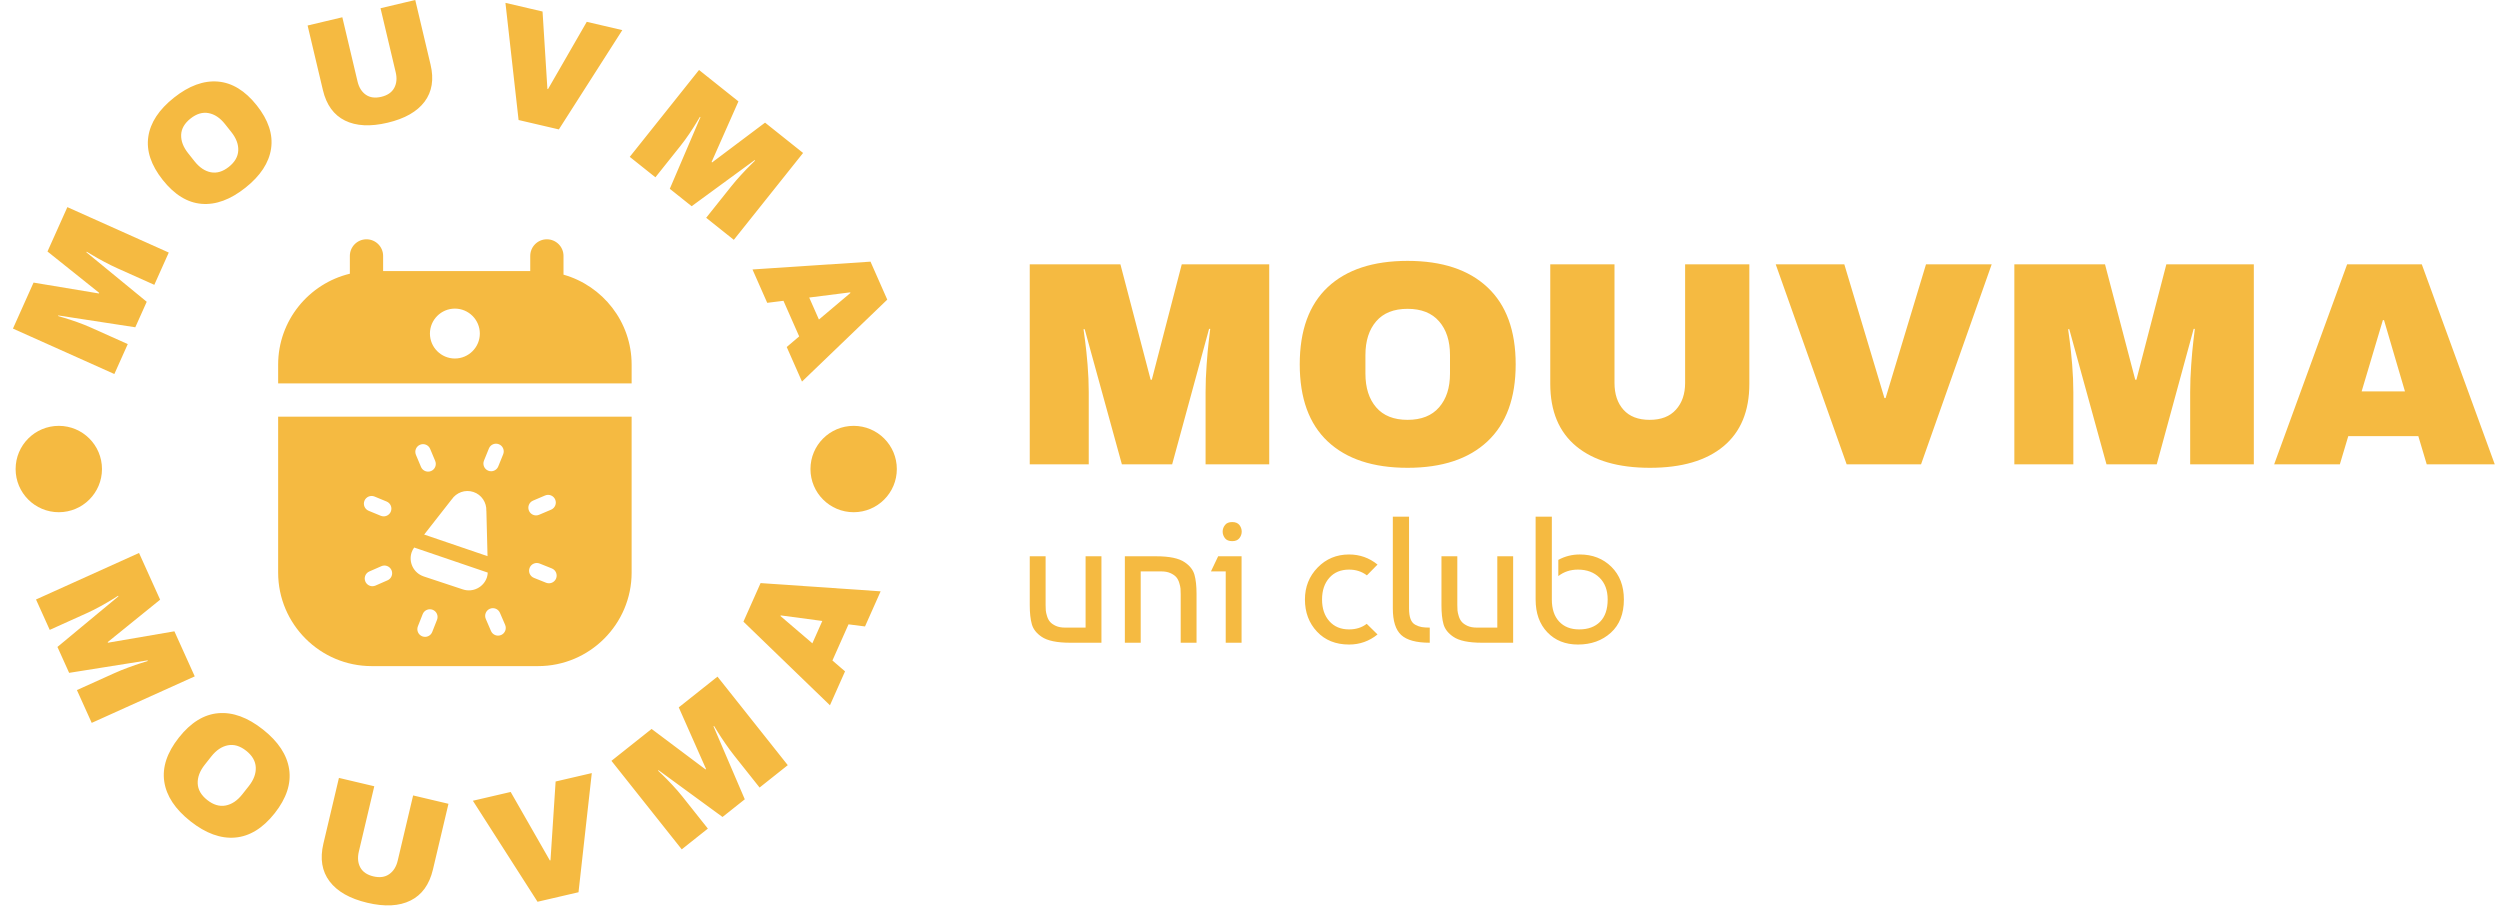 <svg xmlns="http://www.w3.org/2000/svg" version="1.1" xmlns:xlink="http://www.w3.org/1999/xlink" xmlns:svgjs="http://svgjs.dev/svgjs" width="1000" height="363" viewBox="0 0 1000 363"><g transform="matrix(1,0,0,1,-0.606,-0.418)"><svg viewBox="0 0 396 144" data-background-color="#ffffff" preserveAspectRatio="xMidYMid meet" height="363" width="1000" xmlns="http://www.w3.org/2000/svg" xmlns:xlink="http://www.w3.org/1999/xlink"><defs></defs><g id="tight-bounds" transform="matrix(1,0,0,1,0.24,0.166)"><svg viewBox="0 0 395.52 143.668" height="143.668" width="395.52"><g><svg viewBox="0 0 672.922 244.431" height="143.668" width="395.52"><g transform="matrix(1,0,0,1,277.402,70.428)"><svg viewBox="0 0 395.52 103.576" height="103.576" width="395.52"><g><svg viewBox="0 0 395.52 103.576" height="103.576" width="395.52"><g><svg viewBox="0 0 395.52 55.864" height="55.864" width="395.52"><g transform="matrix(1,0,0,1,0,0)"><svg width="395.52" viewBox="3 -35 252.04 35.6" height="55.864" data-palette-color="#f5ba41"><path d="M44.2 0L33.25 0 33.25-12.4Q33.25-14.7 33.43-17.13 33.6-19.55 33.8-21.2 34-22.85 34.05-23.3L34.05-23.3 33.85-23.3 27.5 0 18.85 0 12.45-23.25 12.25-23.25Q12.3-22.8 12.53-21.18 12.75-19.55 12.95-17.13 13.15-14.7 13.15-12.4L13.15-12.4 13.15 0 3 0 3-34.4 18.6-34.4 23.8-14.55 24-14.55 29.15-34.4 44.2-34.4 44.2 0ZM68-35Q76.9-35 81.75-30.45 86.6-25.9 86.6-17.2L86.6-17.2Q86.6-8.5 81.75-3.95 76.9 0.6 68 0.6L68 0.6Q59.1 0.6 54.27-3.93 49.45-8.45 49.45-17.2L49.45-17.2Q49.45-25.95 54.27-30.48 59.1-35 68-35L68-35ZM68-26.75Q64.45-26.75 62.6-24.6 60.75-22.45 60.75-18.8L60.75-18.8 60.75-15.6Q60.75-11.95 62.6-9.8 64.45-7.65 68-7.65L68-7.65Q71.55-7.65 73.42-9.8 75.3-11.95 75.3-15.6L75.3-15.6 75.3-18.8Q75.3-22.45 73.42-24.6 71.55-26.75 68-26.75L68-26.75ZM126.8-13.85Q126.8-6.8 122.35-3.1 117.9 0.6 109.7 0.6L109.7 0.6Q101.5 0.6 97.02-3.1 92.55-6.8 92.55-13.85L92.55-13.85 92.55-34.4 103.6-34.4 103.6-14Q103.6-11.1 105.15-9.38 106.7-7.65 109.65-7.65L109.65-7.65Q112.6-7.65 114.17-9.4 115.75-11.15 115.75-14L115.75-14 115.75-34.4 126.8-34.4 126.8-13.85ZM156.34 0L143.54 0 131.34-34.4 143.14-34.4 150.04-11.4 150.24-11.4 157.19-34.4 168.49-34.4 156.34 0ZM213.59 0L202.64 0 202.64-12.4Q202.64-14.7 202.82-17.13 202.99-19.55 203.19-21.2 203.39-22.85 203.44-23.3L203.44-23.3 203.24-23.3 196.89 0 188.24 0 181.84-23.25 181.64-23.25Q181.69-22.8 181.92-21.18 182.14-19.55 182.34-17.13 182.54-14.7 182.54-12.4L182.54-12.4 182.54 0 172.39 0 172.39-34.4 187.99-34.4 193.19-14.55 193.39-14.55 198.54-34.4 213.59-34.4 213.59 0ZM255.04 0L243.34 0 241.89-4.85 229.84-4.85 228.39 0 217.09 0 229.64-34.4 242.49-34.4 255.04 0ZM235.79-24.8L232.14-12.55 239.59-12.55 235.99-24.8 235.79-24.8Z" opacity="1" transform="matrix(1,0,0,1,0,0)" fill="#f5ba41" class="undefined-text-0" data-fill-palette-color="primary" id="text-0"></path></svg></g></svg></g><g transform="matrix(1,0,0,1,0,69.052)"><svg viewBox="0 0 160.415 34.524" height="34.524" width="160.415"><g transform="matrix(1,0,0,1,0,0)"><svg width="160.415" viewBox="3 -35 164.93 35.5" height="34.524" data-palette-color="#f5ba41"><path d="M22.9-24L22.9 0 14.25 0Q8.7 0 6.3-1.65L6.3-1.65Q4.15-3.1 3.58-5.13 3-7.15 3-10.45L3-10.45 3-24 7.4-24 7.4-10.5Q7.4-9.6 7.45-8.97 7.5-8.35 7.8-7.38 8.1-6.4 8.65-5.78 9.2-5.15 10.25-4.67 11.3-4.2 12.8-4.2L12.8-4.2 18.5-4.2 18.5-24 22.9-24ZM29.4 0L29.4-24 38.05-24Q43.6-24 46-22.35L46-22.35Q48.15-20.9 48.72-18.88 49.3-16.85 49.3-13.55L49.3-13.55 49.3 0 44.9 0 44.9-13.5Q44.9-14.4 44.85-15.03 44.8-15.65 44.5-16.63 44.2-17.6 43.65-18.23 43.1-18.85 42.05-19.33 41-19.8 39.5-19.8L39.5-19.8 33.8-19.8 33.8 0 29.4 0ZM61.8-24L61.8 0 57.4 0 57.4-19.8 53.3-19.8 55.3-24 61.8-24ZM57.2-29L57.2-29Q56.55-29.85 56.55-30.85 56.55-31.85 57.2-32.68 57.84-33.5 59.2-33.5 60.55-33.5 61.2-32.68 61.84-31.85 61.84-30.85 61.84-29.85 61.2-29.03 60.55-28.2 59.2-28.2 57.84-28.2 57.2-29ZM96.54-5.25L96.54-5.25 99.54-2.3Q96.09 0.5 91.64 0.5L91.64 0.5Q86.09 0.5 82.74-3.08 79.39-6.65 79.39-12L79.39-12Q79.39-17.25 82.92-20.88 86.44-24.5 91.64-24.5L91.64-24.5Q96.09-24.5 99.54-21.7L99.54-21.7 96.59-18.7Q94.49-20.3 91.64-20.3L91.64-20.3Q88.19-20.3 86.17-18.03 84.14-15.75 84.14-12 84.14-8.25 86.17-5.98 88.19-3.7 91.64-3.7L91.64-3.7Q94.54-3.7 96.54-5.25ZM103.79-9.5L103.79-9.5 103.79-35 108.29-35 108.29-9.5Q108.29-7.7 108.71-6.58 109.14-5.45 110.04-4.98 110.94-4.5 111.79-4.35 112.64-4.2 114.04-4.2L114.04-4.2 114.04 0Q108.44 0 106.11-2.15 103.79-4.3 103.79-9.5ZM137.19-24L137.19 0 128.54 0Q122.99 0 120.59-1.65L120.59-1.65Q118.44-3.1 117.86-5.13 117.29-7.15 117.29-10.45L117.29-10.45 117.29-24 121.69-24 121.69-10.5Q121.69-9.6 121.74-8.97 121.79-8.35 122.09-7.38 122.39-6.4 122.94-5.78 123.49-5.15 124.54-4.67 125.59-4.2 127.09-4.2L127.09-4.2 132.79-4.2 132.79-24 137.19-24ZM143.43-12L143.43-35 147.93-35 147.93-12Q147.93-8.05 149.96-5.88 151.98-3.7 155.53-3.7L155.53-3.7Q159.23-3.7 161.33-5.83 163.43-7.95 163.43-12L163.43-12Q163.43-15.85 161.16-18.07 158.88-20.3 155.18-20.3L155.18-20.3Q152.03-20.3 149.73-18.5L149.73-18.5 149.73-23Q152.48-24.5 155.68-24.5L155.68-24.5Q160.98-24.5 164.46-21.08 167.93-17.65 167.93-12L167.93-12Q167.93-6.05 164.31-2.78 160.68 0.5 155.18 0.5L155.18 0.5Q149.93 0.5 146.68-2.9 143.43-6.3 143.43-12L143.43-12Z" opacity="1" transform="matrix(1,0,0,1,0,0)" fill="#f5ba41" class="undefined-text-1" data-fill-palette-color="secondary" id="text-1"></path></svg></g></svg></g></svg></g></svg></g><g><svg viewBox="0 0 244.431 244.431" height="244.431" width="244.431"><g><svg viewBox="0 0 244.431 244.431" height="244.431" width="244.431"><g transform="matrix(1,0,0,1,74.5,64.603)"><svg viewBox="0 0 95.43 115.226" height="115.226" width="95.43"><g><svg xmlns="http://www.w3.org/2000/svg" xmlns:xlink="http://www.w3.org/1999/xlink" version="1.1" x="0" y="0" viewBox="18.75 14.342 42.5 51.316" enable-background="new 0 0 80 80" xml:space="preserve" height="115.226" width="95.43" class="icon-x-0" data-fill-palette-color="accent" id="x-0"><g fill="#f5ba41" data-fill-palette-color="accent"><path d="M53.06 18.592v-2.25c0-1.104-0.896-2-2-2s-2 0.896-2 2v1.816H31.372v-1.816c0-1.104-0.896-2-2-2s-2 0.896-2 2v2.139c-4.938 1.188-8.622 5.631-8.622 10.928v2.261h42.5v-2.261C61.25 24.267 57.778 19.93 53.06 18.592zM40 28.675c-1.653 0-3-1.346-3-3s1.347-3 3-3 3 1.346 3 3S41.653 28.675 40 28.675z" fill="#f5ba41" data-fill-palette-color="accent"></path><path d="M18.75 54.408c0 6.203 5.047 11.25 11.25 11.25h20c6.203 0 11.25-5.047 11.25-11.25V35.67h-42.5V54.408zM37.854 60.088l-0.579 1.466c-0.144 0.364-0.493 0.587-0.862 0.587-0.113 0-0.229-0.021-0.34-0.064-0.477-0.188-0.71-0.727-0.522-1.203l0.578-1.466c0.188-0.476 0.726-0.708 1.202-0.522C37.808 59.073 38.041 59.611 37.854 60.088zM52.171 55.119C52.024 55.48 51.678 55.7 51.31 55.7c-0.114 0-0.23-0.021-0.344-0.065l-1.464-0.587c-0.476-0.19-0.706-0.73-0.516-1.206 0.19-0.475 0.729-0.705 1.205-0.516l1.464 0.587C52.13 54.104 52.36 54.643 52.171 55.119zM49.397 45.76l1.449-0.617c0.472-0.201 1.015 0.018 1.215 0.49 0.201 0.471-0.019 1.015-0.488 1.215l-1.451 0.617c-0.117 0.051-0.24 0.074-0.362 0.074-0.36 0-0.702-0.211-0.853-0.564C48.706 46.505 48.927 45.96 49.397 45.76zM45.56 61.918c-0.12 0.051-0.245 0.076-0.368 0.076-0.358 0-0.7-0.209-0.851-0.56l-0.625-1.448c-0.203-0.47 0.014-1.016 0.482-1.219 0.471-0.203 1.016 0.014 1.219 0.484l0.625 1.447C46.245 61.17 46.028 61.715 45.56 61.918zM43.497 40.955l0.592-1.459c0.191-0.476 0.73-0.705 1.205-0.512 0.475 0.191 0.704 0.732 0.512 1.206l-0.591 1.46c-0.146 0.361-0.493 0.579-0.858 0.579-0.116 0-0.234-0.021-0.348-0.067C43.534 41.97 43.306 41.43 43.497 40.955zM39.618 45.62c0.559-0.829 1.613-1.229 2.607-0.9S43.828 46 43.781 47l0.006-0.002 0.137 5.439-7.617-2.596 3.308-4.225L39.618 45.62zM35.812 39.043c0.471-0.199 1.016 0.024 1.213 0.496l0.608 1.453c0.198 0.472-0.023 1.015-0.495 1.212-0.117 0.05-0.24 0.072-0.359 0.072-0.361 0-0.705-0.214-0.854-0.568l-0.609-1.452C35.117 39.783 35.339 39.24 35.812 39.043zM34.797 51.986c0.072-0.217 0.183-0.408 0.308-0.586l8.846 3.014c-0.01 0.189-0.035 0.381-0.098 0.57-0.396 1.197-1.691 1.848-2.889 1.453 0 0 0 0-0.002 0l-4.738-1.57v-0.003C35.044 54.459 34.403 53.175 34.797 51.986zM31.902 55.343l-1.444 0.632c-0.12 0.053-0.247 0.078-0.37 0.078-0.357 0-0.698-0.207-0.85-0.557-0.206-0.469 0.009-1.015 0.478-1.219l1.445-0.633c0.47-0.207 1.015 0.011 1.219 0.479C32.586 54.592 32.371 55.139 31.902 55.343zM29.129 45.774c0.195-0.473 0.74-0.696 1.21-0.504l1.455 0.6c0.473 0.196 0.699 0.737 0.504 1.21-0.147 0.357-0.493 0.574-0.857 0.574-0.117 0-0.237-0.023-0.353-0.07l-1.455-0.6C29.159 46.789 28.935 46.248 29.129 45.774z" fill="#f5ba41" data-fill-palette-color="accent"></path></g></svg></g></svg></g><path d="M44.972 68.184l-3.903 8.711-9.871-4.423c-1.217-0.545-2.448-1.152-3.691-1.818-1.25-0.669-2.288-1.255-3.116-1.758-0.824-0.493-1.353-0.807-1.585-0.94v0l-0.069 0.155 16.283 13.358-3.085 6.885-20.782-3.193-0.07 0.156c0.248 0.082 0.832 0.256 1.751 0.521 0.91 0.269 2.035 0.638 3.375 1.106 1.331 0.472 2.605 0.981 3.822 1.526v0l9.871 4.422-3.62 8.081-27.376-12.264 5.564-12.418 17.65 2.94 0.074-0.164-13.965-11.168 5.368-11.98zM46.371 26.368c4.049-3.214 8-4.663 11.853-4.348 3.856 0.32 7.356 2.46 10.499 6.42v0c3.143 3.96 4.433 7.855 3.869 11.684-0.568 3.823-2.877 7.342-6.926 10.555v0c-4.054 3.218-7.996 4.668-11.824 4.351-3.833-0.313-7.332-2.462-10.496-6.449v0c-3.164-3.987-4.463-7.882-3.897-11.686 0.561-3.8 2.868-7.309 6.922-10.527zM50.844 32.003c-1.62 1.286-2.462 2.751-2.529 4.395-0.062 1.65 0.567 3.306 1.886 4.967v0l1.729 2.179c1.323 1.667 2.793 2.655 4.41 2.964 1.617 0.309 3.235-0.179 4.854-1.464v0c1.614-1.281 2.46-2.749 2.536-4.402 0.081-1.657-0.539-3.319-1.862-4.985v0l-1.729-2.179c-1.319-1.661-2.796-2.643-4.433-2.946-1.627-0.301-3.248 0.189-4.862 1.471zM115.646 17.437c0.944 3.985 0.406 7.325-1.616 10.018-2.017 2.685-5.345 4.578-9.987 5.677v0c-4.641 1.1-8.475 0.904-11.501-0.586-3.028-1.497-5.014-4.238-5.958-8.223v0l-4.132-17.437 9.376-2.222 4.101 17.311c0.389 1.642 1.14 2.845 2.254 3.61 1.107 0.766 2.494 0.951 4.163 0.556v0c1.668-0.395 2.83-1.192 3.485-2.389 0.654-1.204 0.79-2.611 0.409-4.22v0l-4.102-17.31 9.376-2.222zM150.286 34.938l-10.875-2.535-3.548-31.628 10.017 2.335 1.312 20.905 0.166 0.039 10.459-18.161 9.598 2.237zM197.516 64.748l-7.463-5.951 6.743-8.456c0.832-1.043 1.725-2.084 2.681-3.122 0.96-1.043 1.786-1.903 2.479-2.579 0.683-0.675 1.119-1.109 1.306-1.301v0l-0.133-0.106-16.996 12.439-5.898-4.703 8.273-19.331-0.133-0.106c-0.141 0.22-0.455 0.742-0.941 1.566-0.487 0.814-1.125 1.812-1.913 2.992-0.789 1.171-1.599 2.278-2.431 3.322v0l-6.743 8.456-6.923-5.52 18.701-23.454 10.639 8.484-7.248 16.36 0.141 0.112 14.297-10.739 10.264 8.184zM215.922 103.017l-4.122-9.336 3.363-2.863-4.243-9.611-4.385 0.547-3.976-9.007 31.859-2.109 4.525 10.251zM228.922 78.926l-11.052 1.4 2.623 5.941 8.502-7.176zM24.172 195.154l-3.997-8.855 10.022-4.524c1.24-0.56 2.536-1.086 3.887-1.58 1.348-0.499 2.494-0.895 3.437-1.189 0.937-0.291 1.533-0.48 1.786-0.565v0l-0.074-0.164-21.158 3.371-3.158-6.994 16.46-13.656-0.074-0.164c-0.223 0.137-0.748 0.466-1.575 0.985-0.823 0.511-1.864 1.116-3.121 1.816-1.258 0.7-2.507 1.329-3.747 1.889v0l-10.022 4.525-3.706-8.208 27.814-12.557 5.694 12.612-14.152 11.45 0.074 0.164 17.932-3.078 5.492 12.165zM70.404 196.941c4.129 3.263 6.485 6.839 7.069 10.726 0.579 3.893-0.725 7.857-3.914 11.891v0c-3.189 4.035-6.744 6.22-10.665 6.556-3.917 0.331-7.94-1.136-12.07-4.399v0c-4.129-3.263-6.484-6.829-7.066-10.698-0.581-3.869 0.733-7.834 3.943-11.895v0c3.21-4.061 6.763-6.256 10.662-6.584 3.898-0.328 7.912 1.139 12.041 4.403zM65.869 202.679c-1.649-1.303-3.297-1.794-4.945-1.472-1.648 0.321-3.14 1.327-4.477 3.017v0l-1.761 2.229c-1.336 1.69-1.97 3.374-1.902 5.053 0.068 1.678 0.927 3.168 2.575 4.471v0c1.649 1.303 3.302 1.798 4.961 1.485 1.659-0.313 3.156-1.315 4.492-3.005v0l1.762-2.23c1.336-1.69 1.965-3.379 1.886-5.065-0.079-1.686-0.942-3.181-2.591-4.483zM116.29 234.74c-0.959 4.057-2.972 6.847-6.04 8.371-3.061 1.525-6.951 1.729-11.671 0.613v0c-4.719-1.116-8.116-3.042-10.189-5.78-2.074-2.738-2.631-6.136-1.673-10.194v0l4.194-17.741 9.542 2.255-4.163 17.615c-0.394 1.668-0.264 3.104 0.39 4.308 0.661 1.205 1.839 2.008 3.533 2.408v0c1.701 0.402 3.121 0.207 4.262-0.586 1.148-0.798 1.916-2.015 2.302-3.651v0l4.164-17.615 9.542 2.256zM155.589 240.877l-11.061 2.571-17.455-27.273 10.204-2.372 10.574 18.487 0.175-0.041 1.384-21.267 9.766-2.27zM212.084 206.57l-7.609 6.042-6.838-8.612c-0.846-1.066-1.673-2.193-2.482-3.382-0.813-1.185-1.478-2.199-1.993-3.042-0.512-0.837-0.84-1.369-0.985-1.595v0l-0.141 0.112 8.443 19.692-6.01 4.772-17.267-12.622-0.141 0.112c0.188 0.183 0.635 0.612 1.341 1.287 0.697 0.673 1.538 1.534 2.524 2.583 0.986 1.048 1.902 2.106 2.748 3.171v0l6.838 8.611-7.053 5.6-18.977-23.899 10.837-8.605 14.563 10.923 0.141-0.112-7.369-16.635 10.453-8.3zM237.153 159.641l-4.217 9.48-4.455-0.569-4.343 9.764 3.407 2.928-4.075 9.16-23.358-22.577 4.632-10.413zM210.108 166.305l8.615 7.369 2.684-6.034-11.225-1.5zM3.627 126.624c0-6.438 5.219-11.658 11.657-11.658 6.438 0 11.658 5.219 11.658 11.658 0 6.438-5.219 11.658-11.658 11.657-6.438 0-11.658-5.219-11.657-11.657zM218.21 126.624c0-6.438 5.219-11.658 11.657-11.658 6.438 0 11.658 5.219 11.658 11.658 0 6.438-5.219 11.658-11.658 11.657-6.438 0-11.658-5.219-11.657-11.657z" fill="#f5ba41" data-fill-palette-color="accent"></path></svg></g></svg></g></svg></g></svg><rect width="395.52" height="143.668" fill="none" stroke="none" visibility="hidden"></rect></g></svg></g></svg>